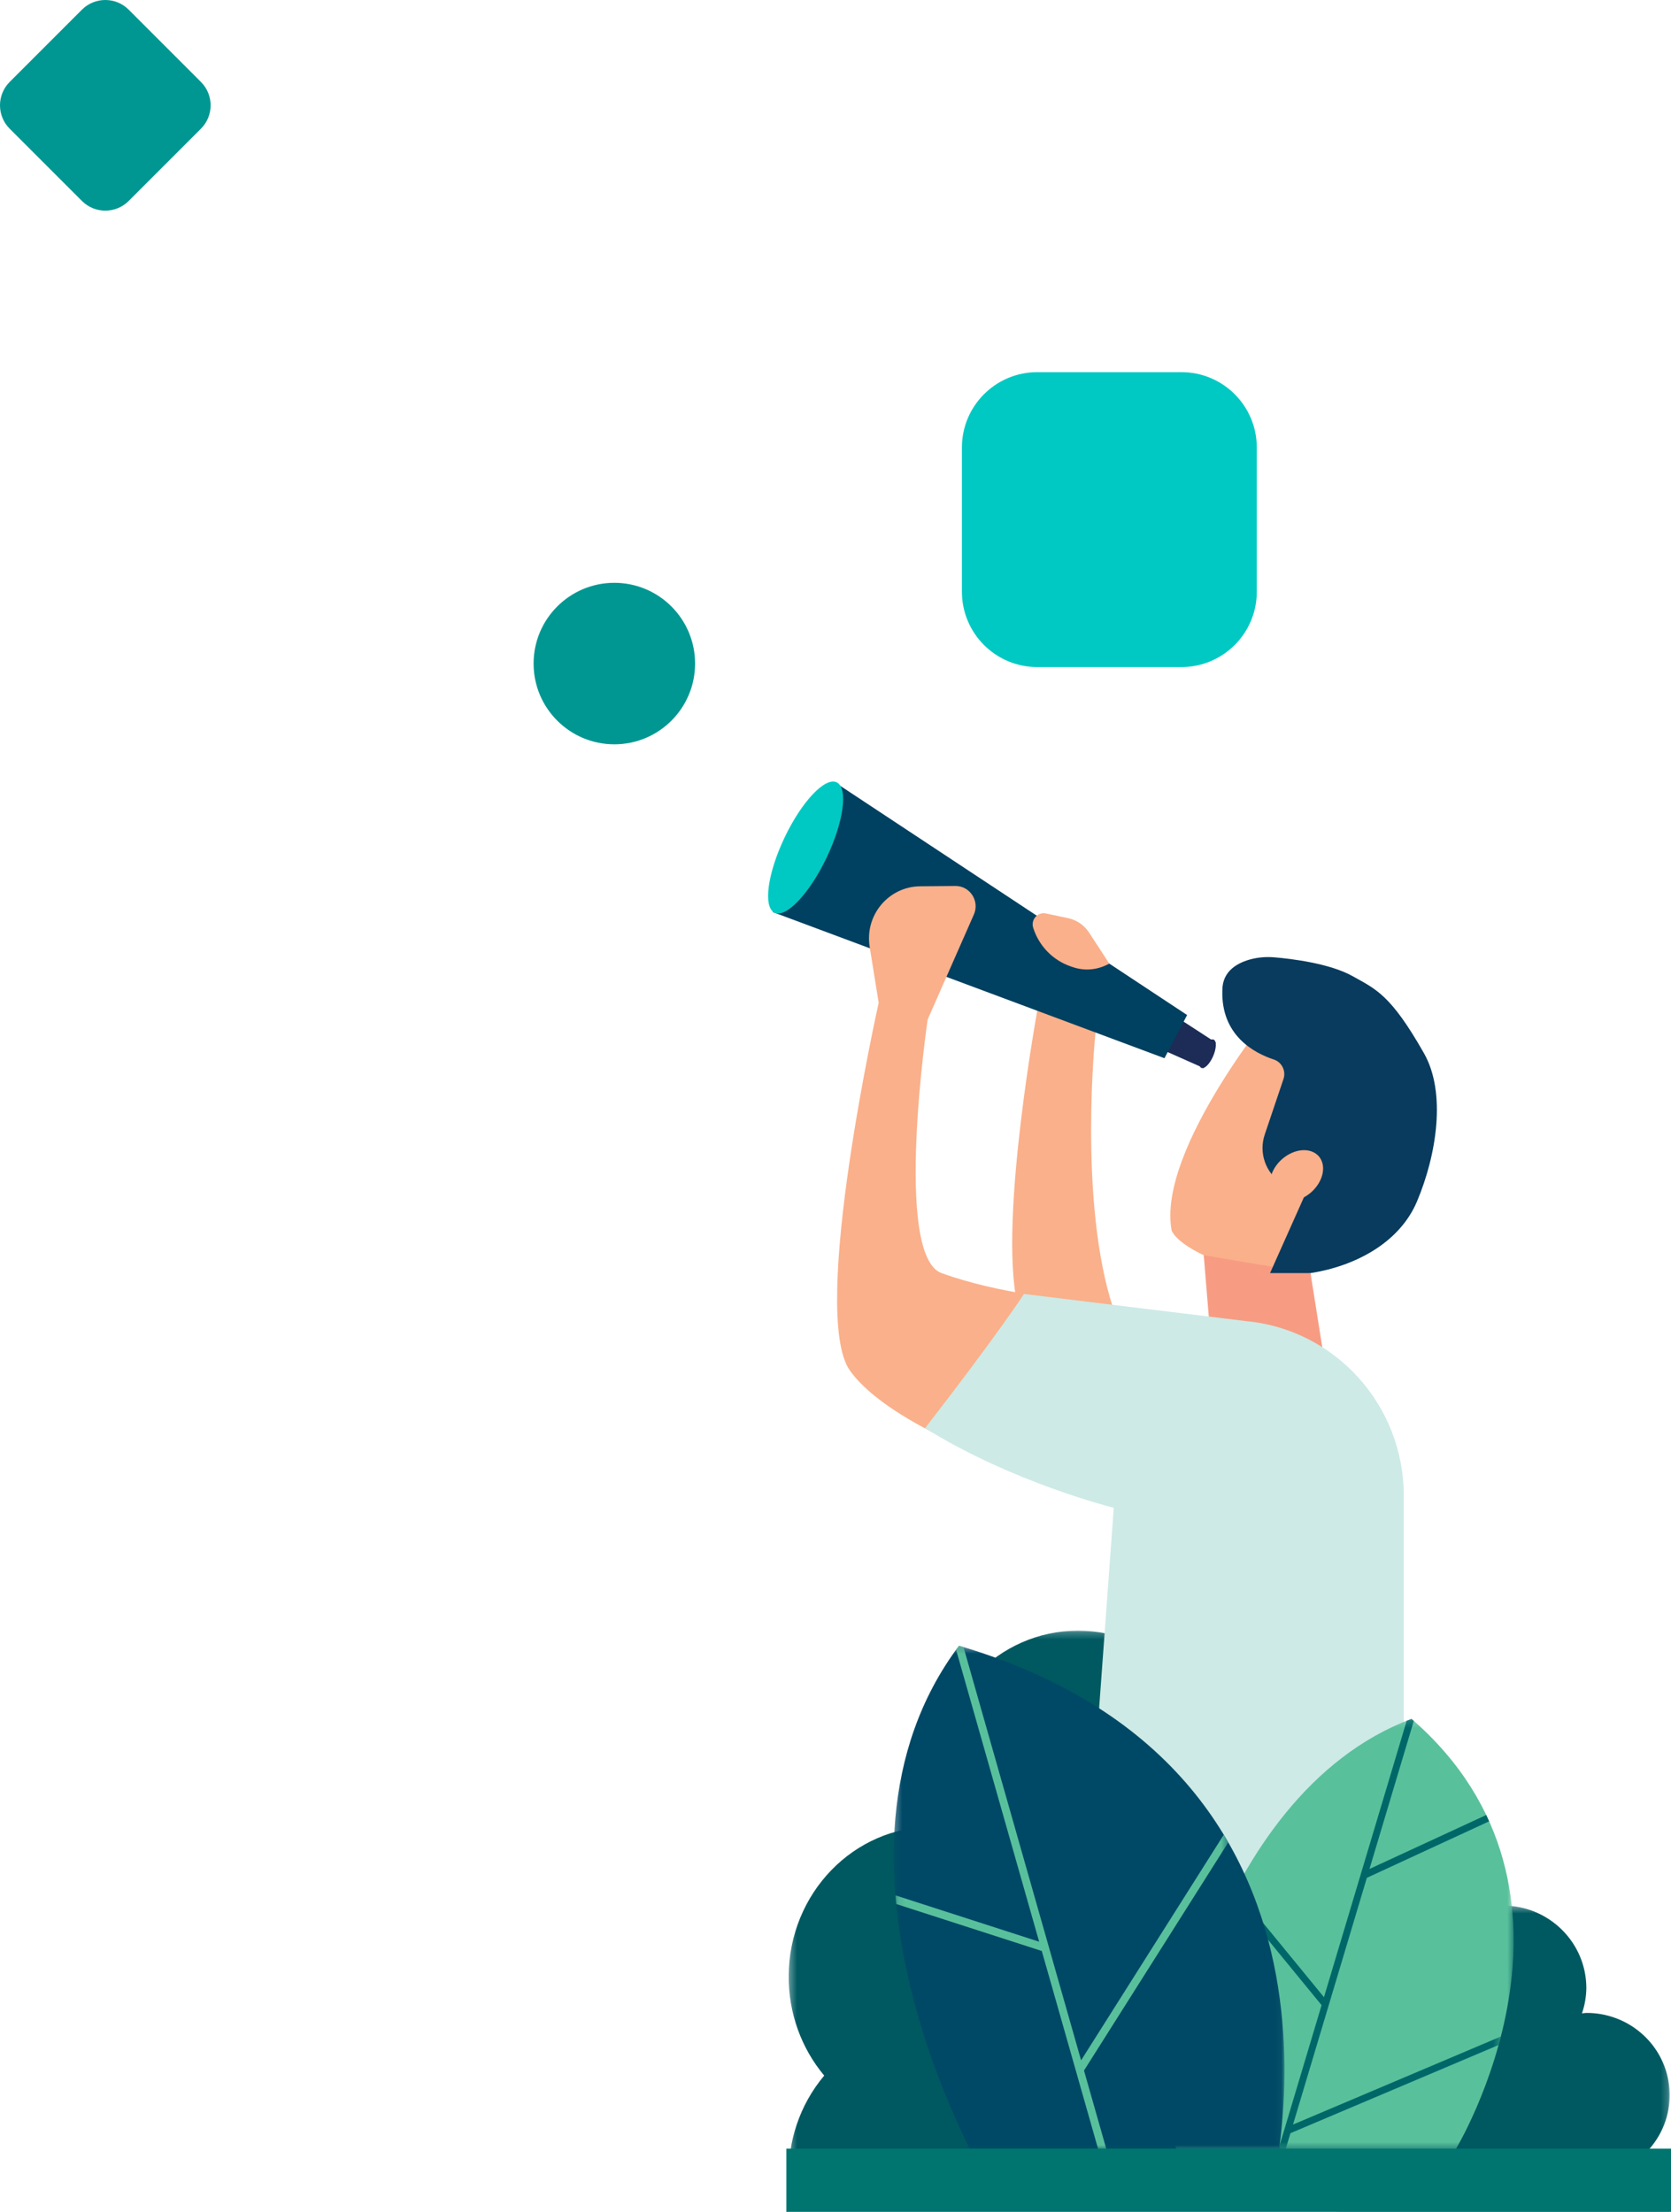 <?xml version="1.0" encoding="UTF-8"?>
<svg version="1.1" viewBox="0 0 238 315" xmlns="http://www.w3.org/2000/svg" xmlns:xlink="http://www.w3.org/1999/xlink" width="238px" height="315px">
<title>8CFF2041-E55C-4DA7-9E35-A84A632460D1</title>
<desc>Created with sketchtool.</desc>
<defs>
<polygon id="f" points="0.34 0.381 47.813 0.381 47.813 43.913 0.34 43.913"/>
<polygon id="d" points="0.328 0.226 82.762 0.226 82.762 79.746 0.328 79.746"/>
<polygon id="c" points="0.395 0.223 50.394 0.223 50.394 61.504 0.395 61.504"/>
<polygon id="b" points="0.316 0.223 38.614 0.223 38.614 61.504 0.316 61.504"/>
<polygon id="a" points="0.294 0.37 55.943 0.37 55.943 72.067 0.294 72.067"/>
<polygon id="e" points="0.111 0.37 47.529 0.37 47.529 72.067 0.111 72.067"/>
</defs>
<g fill="none" fill-rule="evenodd">
<g transform="translate(-174 -47)">
<g transform="translate(68 47)">
<g transform="translate(106)">
<g transform="translate(190 271)">
<mask id="j" fill="white">
<use xlink:href="#f"/>
</mask>
<path d="m44.895 35.069c4.292-4.867 3.789-12.26-1.124-16.512-2.166-1.876-4.95-2.904-7.827-2.89-0.214 0-0.413 0.052-0.625 0.061 0.397-1.156 0.608-2.368 0.625-3.589 0-6.494-5.314-11.759-11.868-11.759-6.554 0-11.868 5.264-11.868 11.759 0.017 1.221 0.228 2.433 0.624 3.589-0.211 0-0.41-0.061-0.624-0.061-6.523-0.031-11.836 5.184-11.868 11.646-0.014 2.851 1.024 5.609 2.917 7.756-4.071 4.597-3.857 11.532 0.489 15.875-4.588 4.638-4.513 12.083 0.168 16.629 2.215 2.151 5.192 3.357 8.294 3.361h23.736c6.554-0.007 11.862-5.278 11.854-11.772-0.004-3.073-1.221-6.023-3.392-8.218 4.346-4.343 4.56-11.278 0.489-15.875" fill="#005960" mask="url(#j)"/>
</g>
<g transform="translate(112 232)">
<mask id="i" fill="white">
<use xlink:href="#d"/>
</mask>
<path d="m77.696 63.591c7.453-8.89 6.58-22.395-1.95-30.163-3.763-3.427-8.596-5.303-13.593-5.279-0.371 0-0.717 0.094-1.084 0.112 0.689-2.113 1.055-4.325 1.084-6.556 0-11.863-9.227-21.48-20.608-21.48-11.381 0-20.608 9.617-20.608 21.48 0.029 2.231 0.395 4.443 1.084 6.556-0.367 0-0.713-0.112-1.084-0.112-11.327-0.057-20.553 9.468-20.607 21.274-0.024 5.208 1.777 10.246 5.064 14.168-7.069 8.398-6.698 21.065 0.849 28.998-7.967 8.472-7.837 22.072 0.291 30.376 3.846 3.929 9.016 6.134 14.402 6.14h41.216c11.381-0.013 20.598-9.641 20.585-21.505-0.007-5.614-2.121-11.002-5.891-15.011 7.547-7.933 7.918-20.6 0.849-28.998" fill="#005960" mask="url(#i)"/>
</g>
<g transform="translate(109 111)">
<path d="m73.13 31.809 20.517 13.504-6.332 16.369c-0.091 0.231-0.209 0.446-0.311 0.671-0.45-0.028-0.901-0.056-1.358-0.056-0.074 0-0.146 0.008-0.222 0.008-0.072 0-0.142-0.008-0.214-0.008-5.493 0-10.213 3.411-13.079 8.002-3.321-0.252-6.622-1.065-9.685-2.536-2.087-1.003-3.906-2.195-4.564-3.489-2.196-11.61 15.246-32.464 15.246-32.464" fill="#FAB08A"/>
<path d="m47.032 36.043s-2.513 24.04 2.544 39.347c-2.348 2.06-10.97 11.388-13.682-0.705-2.711-12.092 3.044-42.876 3.044-42.876l8.094 4.234z" fill="#FAB08A"/>
<polygon points="59.343 34.341 64.169 37.475 62.448 41.113 57.266 38.809" fill="#1C2C57"/>
<path d="m62.186 38.716c-0.484 1.112-0.518 2.171-0.076 2.368 0.44 0.194 1.189-0.549 1.673-1.661 0.484-1.112 0.518-2.173 0.078-2.368-0.442-0.197-1.191 0.548-1.675 1.661" fill="#1C2C57"/>
<path d="m1.094 16.61c-0.003-0.047-0.013-0.092-0.017-0.139 0.907-2.088 2.509-5.405 4.668-8.457 3.488-4.93 4.484-7.396 4.484-7.396l49.851 32.935-3.227 6.151-55.763-20.803c0.051-0.769 0.066-1.535 0.005-2.293" fill="#004060"/>
<polygon points="77.656 70.308 79.45 81.61 63.588 81.61 62.448 67.761" fill="#F79C82"/>
<path d="m36.692 98.353s-18.736-6.025-24.607-14.122c-5.873-8.1 4.065-52.421 4.065-52.421l-1.284-7.978c-0.723-4.49 2.688-8.574 7.195-8.614l5.006-0.045c2.083-0.019 3.487 2.143 2.642 4.065l-6.584 14.953s-4.94 33.572 1.98 36.119c8.252 2.968 17.594 3.682 17.594 3.682l-6.007 24.362z" fill="#FAB08A"/>
<path d="m71.891 70.308 4.82-10.79-3.132-1.986c-2.312-1.467-3.322-4.345-2.443-6.954l2.667-7.904c0.387-1.147-0.219-2.405-1.361-2.78-2.854-0.939-7.548-3.463-7.342-9.872 0-2.807 2.272-3.957 4.118-4.428 1.09-0.278 2.221-0.35 3.342-0.254 2.269 0.194 7.81 0.838 11.096 2.68 3.295 1.848 5.409 2.603 10.163 10.981 3.198 5.634 1.795 14.458-0.988 21.081-2.496 5.933-8.864 9.248-15.175 10.226h-5.765z" fill="#083B5E"/>
<path d="m79.304 54.493c0.573 1.699-0.587 3.95-2.593 5.026-2.007 1.076-4.099 0.568-4.672-1.132-0.575-1.699 0.586-3.95 2.593-5.026 2.004-1.076 4.096-0.568 4.671 1.132" fill="#FAB08A"/>
<path d="m45.45 160.95h45.492v-58.918c0-12.906-9.733-23.689-22.461-24.889l-31.637-3.866s-3.72 5.749-14.086 19.105c12.459 7.769 26.877 11.349 26.877 11.349l-4.185 57.219z" fill="#CDEAE6"/>
<path d="m8.731 11.149c-2.447 5.124-5.768 8.627-7.417 7.827-1.648-0.802-1-5.608 1.447-10.73 2.447-5.124 5.765-8.627 7.415-7.827 1.65 0.803 1 5.606-1.444 10.73" fill="#00C9C3"/>
<path d="m48.999 26.235-0.423 0.203c-1.482 0.719-3.185 0.826-4.746 0.301l-0.281-0.094c-2.567-0.865-4.572-2.917-5.393-5.521-0.366-1.157 0.641-2.282 1.819-2.035l3.151 0.668c1.228 0.26 2.303 0.999 2.993 2.058l2.881 4.419z" fill="#FAB08A"/>
</g>
<g transform="translate(127 234)">
<g transform="translate(38.189 10.563)">
<mask id="h" fill="white">
<use xlink:href="#c"/>
</mask>
<path d="m0.395 55.929s6.214-44.671 35.455-55.707c28.551 24.759 6.262 61.367 6.262 61.367l-31.504 22.982-10.213-28.642z" fill="#59C09C" mask="url(#h)"/>
</g>
<g transform="translate(48.152 10.563)">
<mask id="g" fill="white">
<use xlink:href="#b"/>
</mask>
<path d="m0.831 24.5 12.59 15.362 11.78-39.365c0.229-0.091 0.455-0.187 0.686-0.275 0.113 0.098 0.218 0.197 0.328 0.294l-6.309 21.083 16.626-7.684c0.075 0.159 0.146 0.318 0.219 0.477l0.19 0.425-17.413 8.047-10.515 35.136 29.601-12.539c-0.105 0.409-0.211 0.815-0.322 1.212l-29.648 12.558-7.467 24.949-0.532 0.389-0.329-0.922 12.764-42.651-12.746-15.554c0.163-0.315 0.329-0.63 0.496-0.945" fill="#006769" mask="url(#g)"/>
</g>
<mask id="l" fill="white">
<use xlink:href="#a"/>
</mask>
<path d="m12.906 75.404s-26.021-44.749-3.312-75.034c61.829 18.335 43.948 80.183 43.948 80.183l-40.636-5.149z" fill="#004966" mask="url(#l)"/>
<g transform="translate(.415)">
<mask id="k" fill="white">
<use xlink:href="#e"/>
</mask>
<path d="m9.179 0.37c0.215 0.064 0.425 0.13 0.639 0.195l16.747 58.851 20.322-32.129c0.219 0.363 0.433 0.726 0.643 1.091l-20.551 32.491 4.832 16.982-1.211-0.153-9.634-33.854v4.225e-4l-20.742-6.693c-0.042-0.41-0.079-0.821-0.113-1.234l20.481 6.608-11.831-41.576c0.14-0.193 0.273-0.388 0.418-0.58" fill="#59C09C" mask="url(#k)"/>
</g>
</g>
<polygon points="112 315 238 315 238 306 112 306" fill="#00756F"/>
<path d="m11.671 28.621-10.293-10.293c-1.838-1.838-1.838-4.819 0-6.657l10.293-10.293c1.838-1.838 4.819-1.838 6.657 0l10.293 10.293c1.838 1.838 1.838 4.819 0 6.657l-10.293 10.293c-1.838 1.838-4.819 1.838-6.657 0" fill="#009792"/>
<path d="m168.27 95h-20.531c-5.929 0-10.734-4.806-10.734-10.735v-20.53c0-5.929 4.806-10.735 10.734-10.735h20.531c5.929 0 10.735 4.806 10.735 10.735v20.53c0 5.929-4.806 10.735-10.735 10.735" fill="#00C9C3"/>
<path d="m76 94.5c0-6.351 5.149-11.5 11.5-11.5s11.5 5.149 11.5 11.5c0 6.351-5.149 11.5-11.5 11.5s-11.5-5.149-11.5-11.5" fill="#009792"/>
</g>
</g>
</g>
</g>
</svg>
